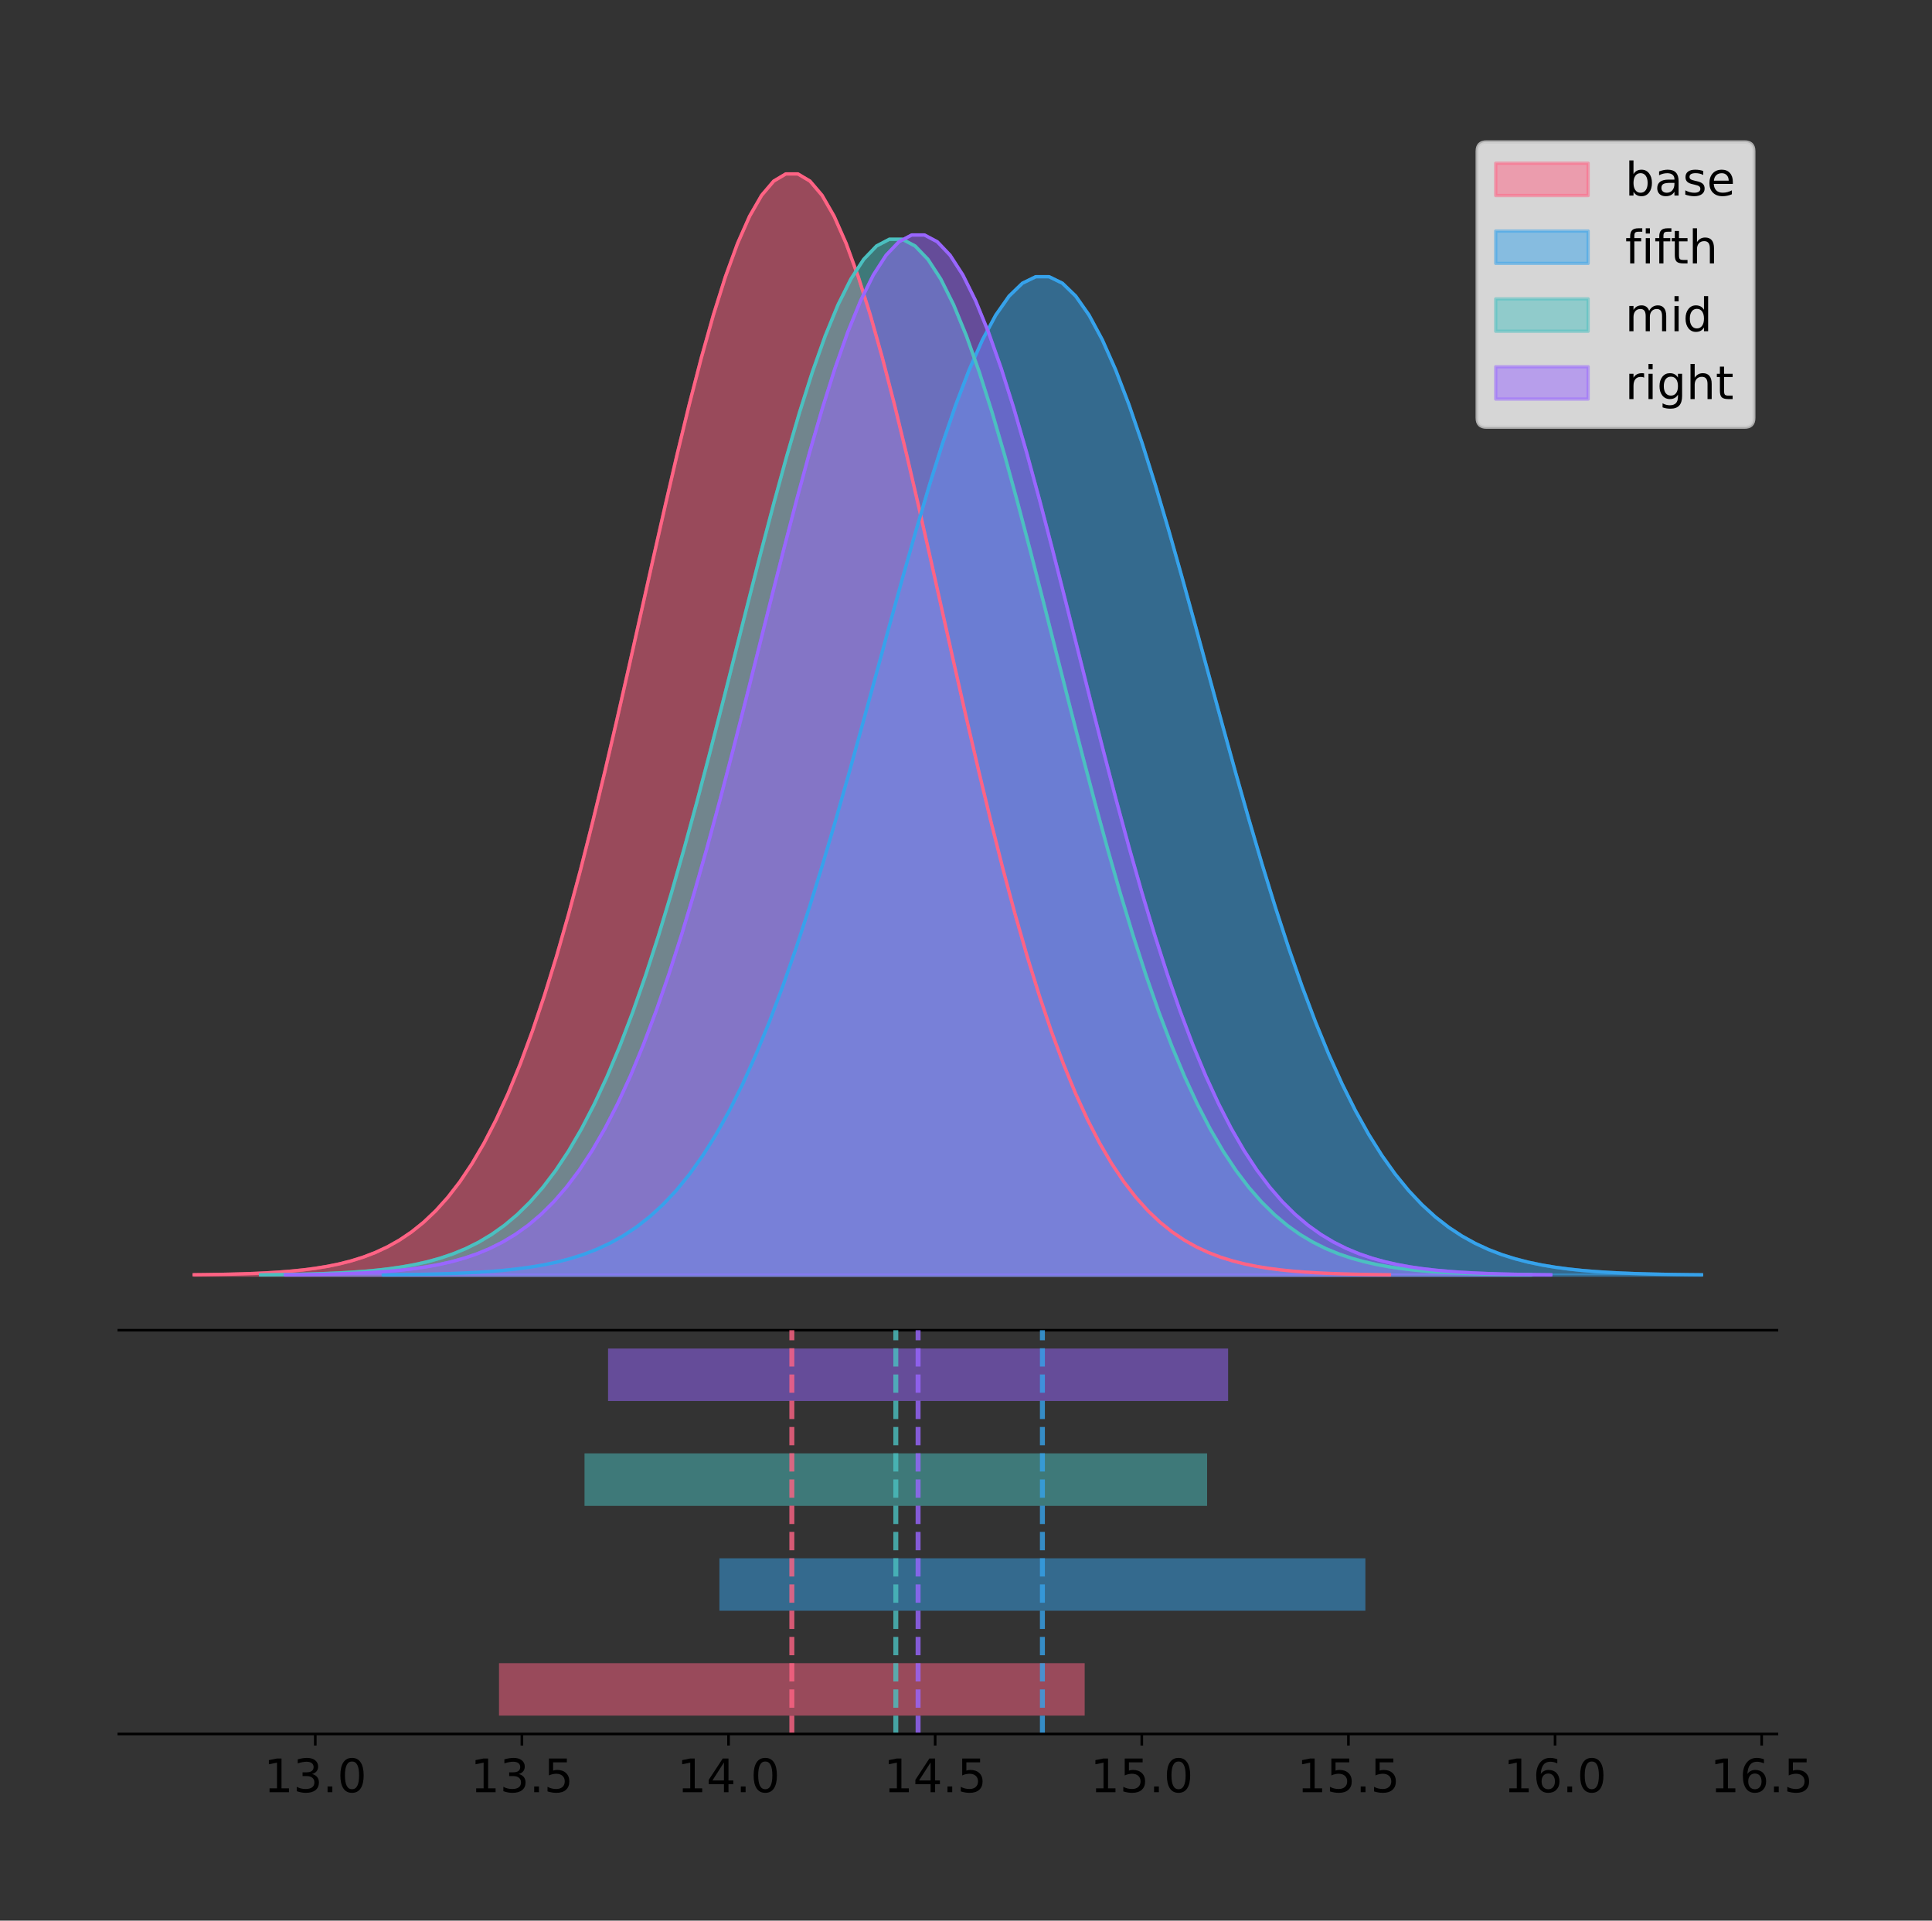 <?xml version="1.0" encoding="utf-8" standalone="no"?>
<!DOCTYPE svg PUBLIC "-//W3C//DTD SVG 1.1//EN"
  "http://www.w3.org/Graphics/SVG/1.1/DTD/svg11.dtd">
<!-- Created with matplotlib (https://matplotlib.org/) -->
<svg height="581.789pt" version="1.1" viewBox="0 0 585.172 581.789" width="585.172pt" xmlns="http://www.w3.org/2000/svg" xmlns:xlink="http://www.w3.org/1999/xlink">
 <rect x="0" y="0" width="585.172" height="581.789" fill="#333333" stroke="none"/>
 <defs>
  <style type="text/css">
*{stroke-linecap:butt;stroke-linejoin:round;}
  </style>
 </defs>
 <g id="figure_1">
  <g id="patch_1">
   <path d="M 0 581.789 
L 585.172 581.789 
L 585.172 0 
L 0 0 
z
" style="fill:none;"/>
  </g>
  <g id="axes_1">
   <g id="patch_2">
    <path d="M 36 402.93 
L 538.2 402.93 
L 538.2 36 
L 36 36 
z
" style="fill:none;"/>
   </g>
   <g id="PolyCollection_1">
    <defs>
     <path d="M 58.827 -195.538 
L 58.827 -195.65 
L 62.484 -195.692 
L 66.141 -195.749 
L 69.797 -195.825 
L 73.454 -195.925 
L 77.111 -196.058 
L 80.768 -196.23 
L 84.424 -196.455 
L 88.081 -196.744 
L 91.738 -197.115 
L 95.395 -197.585 
L 99.051 -198.179 
L 102.708 -198.923 
L 106.365 -199.848 
L 110.022 -200.99 
L 113.678 -202.39 
L 117.335 -204.093 
L 120.992 -206.151 
L 124.649 -208.617 
L 128.305 -211.552 
L 131.962 -215.017 
L 135.619 -219.078 
L 139.276 -223.801 
L 142.932 -229.25 
L 146.589 -235.488 
L 150.246 -242.572 
L 153.903 -250.552 
L 157.559 -259.468 
L 161.216 -269.344 
L 164.873 -280.192 
L 168.53 -292.002 
L 172.186 -304.744 
L 175.843 -318.365 
L 179.5 -332.786 
L 183.157 -347.901 
L 186.813 -363.58 
L 190.47 -379.667 
L 194.127 -395.98 
L 197.783 -412.318 
L 201.44 -428.462 
L 205.097 -444.18 
L 208.754 -459.23 
L 212.41 -473.372 
L 216.067 -486.366 
L 219.724 -497.987 
L 223.381 -508.025 
L 227.037 -516.294 
L 230.694 -522.64 
L 234.351 -526.94 
L 238.008 -529.111 
L 241.664 -529.111 
L 245.321 -526.94 
L 248.978 -522.64 
L 252.635 -516.294 
L 256.291 -508.025 
L 259.948 -497.987 
L 263.605 -486.366 
L 267.262 -473.372 
L 270.918 -459.23 
L 274.575 -444.18 
L 278.232 -428.462 
L 281.889 -412.318 
L 285.545 -395.98 
L 289.202 -379.667 
L 292.859 -363.58 
L 296.516 -347.901 
L 300.172 -332.786 
L 303.829 -318.365 
L 307.486 -304.744 
L 311.142 -292.002 
L 314.799 -280.192 
L 318.456 -269.344 
L 322.113 -259.468 
L 325.769 -250.552 
L 329.426 -242.572 
L 333.083 -235.488 
L 336.74 -229.25 
L 340.396 -223.801 
L 344.053 -219.078 
L 347.71 -215.017 
L 351.367 -211.552 
L 355.023 -208.617 
L 358.68 -206.151 
L 362.337 -204.093 
L 365.994 -202.39 
L 369.65 -200.99 
L 373.307 -199.848 
L 376.964 -198.923 
L 380.621 -198.179 
L 384.277 -197.585 
L 387.934 -197.115 
L 391.591 -196.744 
L 395.248 -196.455 
L 398.904 -196.23 
L 402.561 -196.058 
L 406.218 -195.925 
L 409.875 -195.825 
L 413.531 -195.749 
L 417.188 -195.692 
L 420.845 -195.65 
L 420.845 -195.538 
L 420.845 -195.538 
L 417.188 -195.538 
L 413.531 -195.538 
L 409.875 -195.538 
L 406.218 -195.538 
L 402.561 -195.538 
L 398.904 -195.538 
L 395.248 -195.538 
L 391.591 -195.538 
L 387.934 -195.538 
L 384.277 -195.538 
L 380.621 -195.538 
L 376.964 -195.538 
L 373.307 -195.538 
L 369.65 -195.538 
L 365.994 -195.538 
L 362.337 -195.538 
L 358.68 -195.538 
L 355.023 -195.538 
L 351.367 -195.538 
L 347.71 -195.538 
L 344.053 -195.538 
L 340.396 -195.538 
L 336.74 -195.538 
L 333.083 -195.538 
L 329.426 -195.538 
L 325.769 -195.538 
L 322.113 -195.538 
L 318.456 -195.538 
L 314.799 -195.538 
L 311.142 -195.538 
L 307.486 -195.538 
L 303.829 -195.538 
L 300.172 -195.538 
L 296.516 -195.538 
L 292.859 -195.538 
L 289.202 -195.538 
L 285.545 -195.538 
L 281.889 -195.538 
L 278.232 -195.538 
L 274.575 -195.538 
L 270.918 -195.538 
L 267.262 -195.538 
L 263.605 -195.538 
L 259.948 -195.538 
L 256.291 -195.538 
L 252.635 -195.538 
L 248.978 -195.538 
L 245.321 -195.538 
L 241.664 -195.538 
L 238.008 -195.538 
L 234.351 -195.538 
L 230.694 -195.538 
L 227.037 -195.538 
L 223.381 -195.538 
L 219.724 -195.538 
L 216.067 -195.538 
L 212.41 -195.538 
L 208.754 -195.538 
L 205.097 -195.538 
L 201.44 -195.538 
L 197.783 -195.538 
L 194.127 -195.538 
L 190.47 -195.538 
L 186.813 -195.538 
L 183.157 -195.538 
L 179.5 -195.538 
L 175.843 -195.538 
L 172.186 -195.538 
L 168.53 -195.538 
L 164.873 -195.538 
L 161.216 -195.538 
L 157.559 -195.538 
L 153.903 -195.538 
L 150.246 -195.538 
L 146.589 -195.538 
L 142.932 -195.538 
L 139.276 -195.538 
L 135.619 -195.538 
L 131.962 -195.538 
L 128.305 -195.538 
L 124.649 -195.538 
L 120.992 -195.538 
L 117.335 -195.538 
L 113.678 -195.538 
L 110.022 -195.538 
L 106.365 -195.538 
L 102.708 -195.538 
L 99.051 -195.538 
L 95.395 -195.538 
L 91.738 -195.538 
L 88.081 -195.538 
L 84.424 -195.538 
L 80.768 -195.538 
L 77.111 -195.538 
L 73.454 -195.538 
L 69.797 -195.538 
L 66.141 -195.538 
L 62.484 -195.538 
L 58.827 -195.538 
z
" id="m3949530944" style="stroke:#ff6384;stroke-opacity:0.5;"/>
    </defs>
    <g clip-path="url(#p73734cc3f9)">
     <use style="fill:#ff6384;fill-opacity:0.5;stroke:#ff6384;stroke-opacity:0.5;" x="0" xlink:href="#m3949530944" y="581.789"/>
    </g>
   </g>
   <g id="PolyCollection_2">
    <defs>
     <path d="M 116.081 -195.538 
L 116.081 -195.64 
L 120.114 -195.678 
L 124.147 -195.729 
L 128.181 -195.798 
L 132.214 -195.889 
L 136.247 -196.009 
L 140.28 -196.166 
L 144.314 -196.369 
L 148.347 -196.632 
L 152.38 -196.967 
L 156.413 -197.394 
L 160.447 -197.933 
L 164.48 -198.607 
L 168.513 -199.446 
L 172.546 -200.481 
L 176.58 -201.75 
L 180.613 -203.295 
L 184.646 -205.16 
L 188.679 -207.396 
L 192.713 -210.057 
L 196.746 -213.199 
L 200.779 -216.881 
L 204.812 -221.162 
L 208.846 -226.103 
L 212.879 -231.759 
L 216.912 -238.182 
L 220.945 -245.417 
L 224.979 -253.5 
L 229.012 -262.454 
L 233.045 -272.289 
L 237.078 -282.997 
L 241.112 -294.55 
L 245.145 -306.899 
L 249.178 -319.974 
L 253.211 -333.678 
L 257.245 -347.894 
L 261.278 -362.478 
L 265.311 -377.269 
L 269.344 -392.082 
L 273.378 -406.719 
L 277.411 -420.969 
L 281.444 -434.614 
L 285.477 -447.436 
L 289.511 -459.217 
L 293.544 -469.753 
L 297.577 -478.854 
L 301.61 -486.351 
L 305.644 -492.104 
L 309.677 -496.003 
L 313.71 -497.971 
L 317.743 -497.971 
L 321.777 -496.003 
L 325.81 -492.104 
L 329.843 -486.351 
L 333.876 -478.854 
L 337.91 -469.753 
L 341.943 -459.217 
L 345.976 -447.436 
L 350.009 -434.614 
L 354.043 -420.969 
L 358.076 -406.719 
L 362.109 -392.082 
L 366.142 -377.269 
L 370.176 -362.478 
L 374.209 -347.894 
L 378.242 -333.678 
L 382.275 -319.974 
L 386.309 -306.899 
L 390.342 -294.55 
L 394.375 -282.997 
L 398.408 -272.289 
L 402.442 -262.454 
L 406.475 -253.5 
L 410.508 -245.417 
L 414.541 -238.182 
L 418.575 -231.759 
L 422.608 -226.103 
L 426.641 -221.162 
L 430.674 -216.881 
L 434.708 -213.199 
L 438.741 -210.057 
L 442.774 -207.396 
L 446.807 -205.16 
L 450.841 -203.295 
L 454.874 -201.75 
L 458.907 -200.481 
L 462.94 -199.446 
L 466.974 -198.607 
L 471.007 -197.933 
L 475.04 -197.394 
L 479.073 -196.967 
L 483.107 -196.632 
L 487.14 -196.369 
L 491.173 -196.166 
L 495.206 -196.009 
L 499.24 -195.889 
L 503.273 -195.798 
L 507.306 -195.729 
L 511.339 -195.678 
L 515.373 -195.64 
L 515.373 -195.538 
L 515.373 -195.538 
L 511.339 -195.538 
L 507.306 -195.538 
L 503.273 -195.538 
L 499.24 -195.538 
L 495.206 -195.538 
L 491.173 -195.538 
L 487.14 -195.538 
L 483.107 -195.538 
L 479.073 -195.538 
L 475.04 -195.538 
L 471.007 -195.538 
L 466.974 -195.538 
L 462.94 -195.538 
L 458.907 -195.538 
L 454.874 -195.538 
L 450.841 -195.538 
L 446.807 -195.538 
L 442.774 -195.538 
L 438.741 -195.538 
L 434.708 -195.538 
L 430.674 -195.538 
L 426.641 -195.538 
L 422.608 -195.538 
L 418.575 -195.538 
L 414.541 -195.538 
L 410.508 -195.538 
L 406.475 -195.538 
L 402.442 -195.538 
L 398.408 -195.538 
L 394.375 -195.538 
L 390.342 -195.538 
L 386.309 -195.538 
L 382.275 -195.538 
L 378.242 -195.538 
L 374.209 -195.538 
L 370.176 -195.538 
L 366.142 -195.538 
L 362.109 -195.538 
L 358.076 -195.538 
L 354.043 -195.538 
L 350.009 -195.538 
L 345.976 -195.538 
L 341.943 -195.538 
L 337.91 -195.538 
L 333.876 -195.538 
L 329.843 -195.538 
L 325.81 -195.538 
L 321.777 -195.538 
L 317.743 -195.538 
L 313.71 -195.538 
L 309.677 -195.538 
L 305.644 -195.538 
L 301.61 -195.538 
L 297.577 -195.538 
L 293.544 -195.538 
L 289.511 -195.538 
L 285.477 -195.538 
L 281.444 -195.538 
L 277.411 -195.538 
L 273.378 -195.538 
L 269.344 -195.538 
L 265.311 -195.538 
L 261.278 -195.538 
L 257.245 -195.538 
L 253.211 -195.538 
L 249.178 -195.538 
L 245.145 -195.538 
L 241.112 -195.538 
L 237.078 -195.538 
L 233.045 -195.538 
L 229.012 -195.538 
L 224.979 -195.538 
L 220.945 -195.538 
L 216.912 -195.538 
L 212.879 -195.538 
L 208.846 -195.538 
L 204.812 -195.538 
L 200.779 -195.538 
L 196.746 -195.538 
L 192.713 -195.538 
L 188.679 -195.538 
L 184.646 -195.538 
L 180.613 -195.538 
L 176.58 -195.538 
L 172.546 -195.538 
L 168.513 -195.538 
L 164.48 -195.538 
L 160.447 -195.538 
L 156.413 -195.538 
L 152.38 -195.538 
L 148.347 -195.538 
L 144.314 -195.538 
L 140.28 -195.538 
L 136.247 -195.538 
L 132.214 -195.538 
L 128.181 -195.538 
L 124.147 -195.538 
L 120.114 -195.538 
L 116.081 -195.538 
z
" id="m3f4a7eb325" style="stroke:#36a2eb;stroke-opacity:0.5;"/>
    </defs>
    <g clip-path="url(#p73734cc3f9)">
     <use style="fill:#36a2eb;fill-opacity:0.5;stroke:#36a2eb;stroke-opacity:0.5;" x="0" xlink:href="#m3f4a7eb325" y="581.789"/>
    </g>
   </g>
   <g id="PolyCollection_3">
    <defs>
     <path d="M 78.908 -195.538 
L 78.908 -195.643 
L 82.795 -195.683 
L 86.683 -195.736 
L 90.57 -195.808 
L 94.457 -195.902 
L 98.345 -196.027 
L 102.232 -196.189 
L 106.119 -196.401 
L 110.006 -196.673 
L 113.894 -197.021 
L 117.781 -197.464 
L 121.668 -198.022 
L 125.556 -198.722 
L 129.443 -199.592 
L 133.33 -200.667 
L 137.217 -201.984 
L 141.105 -203.586 
L 144.992 -205.521 
L 148.879 -207.841 
L 152.767 -210.602 
L 156.654 -213.862 
L 160.541 -217.682 
L 164.428 -222.124 
L 168.316 -227.251 
L 172.203 -233.119 
L 176.09 -239.783 
L 179.978 -247.29 
L 183.865 -255.676 
L 187.752 -264.967 
L 191.639 -275.171 
L 195.527 -286.281 
L 199.414 -298.268 
L 203.301 -311.081 
L 207.189 -324.646 
L 211.076 -338.865 
L 214.963 -353.614 
L 218.851 -368.747 
L 222.738 -384.092 
L 226.625 -399.462 
L 230.512 -414.648 
L 234.4 -429.433 
L 238.287 -443.591 
L 242.174 -456.894 
L 246.062 -469.118 
L 249.949 -480.049 
L 253.836 -489.492 
L 257.723 -497.271 
L 261.611 -503.24 
L 265.498 -507.285 
L 269.385 -509.327 
L 273.273 -509.327 
L 277.16 -507.285 
L 281.047 -503.24 
L 284.934 -497.271 
L 288.822 -489.492 
L 292.709 -480.049 
L 296.596 -469.118 
L 300.484 -456.894 
L 304.371 -443.591 
L 308.258 -429.433 
L 312.145 -414.648 
L 316.033 -399.462 
L 319.92 -384.092 
L 323.807 -368.747 
L 327.695 -353.614 
L 331.582 -338.865 
L 335.469 -324.646 
L 339.356 -311.081 
L 343.244 -298.268 
L 347.131 -286.281 
L 351.018 -275.171 
L 354.906 -264.967 
L 358.793 -255.676 
L 362.68 -247.29 
L 366.567 -239.783 
L 370.455 -233.119 
L 374.342 -227.251 
L 378.229 -222.124 
L 382.117 -217.682 
L 386.004 -213.862 
L 389.891 -210.602 
L 393.779 -207.841 
L 397.666 -205.521 
L 401.553 -203.586 
L 405.44 -201.984 
L 409.328 -200.667 
L 413.215 -199.592 
L 417.102 -198.722 
L 420.99 -198.022 
L 424.877 -197.464 
L 428.764 -197.021 
L 432.651 -196.673 
L 436.539 -196.401 
L 440.426 -196.189 
L 444.313 -196.027 
L 448.201 -195.902 
L 452.088 -195.808 
L 455.975 -195.736 
L 459.862 -195.683 
L 463.75 -195.643 
L 463.75 -195.538 
L 463.75 -195.538 
L 459.862 -195.538 
L 455.975 -195.538 
L 452.088 -195.538 
L 448.201 -195.538 
L 444.313 -195.538 
L 440.426 -195.538 
L 436.539 -195.538 
L 432.651 -195.538 
L 428.764 -195.538 
L 424.877 -195.538 
L 420.99 -195.538 
L 417.102 -195.538 
L 413.215 -195.538 
L 409.328 -195.538 
L 405.44 -195.538 
L 401.553 -195.538 
L 397.666 -195.538 
L 393.779 -195.538 
L 389.891 -195.538 
L 386.004 -195.538 
L 382.117 -195.538 
L 378.229 -195.538 
L 374.342 -195.538 
L 370.455 -195.538 
L 366.567 -195.538 
L 362.68 -195.538 
L 358.793 -195.538 
L 354.906 -195.538 
L 351.018 -195.538 
L 347.131 -195.538 
L 343.244 -195.538 
L 339.356 -195.538 
L 335.469 -195.538 
L 331.582 -195.538 
L 327.695 -195.538 
L 323.807 -195.538 
L 319.92 -195.538 
L 316.033 -195.538 
L 312.145 -195.538 
L 308.258 -195.538 
L 304.371 -195.538 
L 300.484 -195.538 
L 296.596 -195.538 
L 292.709 -195.538 
L 288.822 -195.538 
L 284.934 -195.538 
L 281.047 -195.538 
L 277.16 -195.538 
L 273.273 -195.538 
L 269.385 -195.538 
L 265.498 -195.538 
L 261.611 -195.538 
L 257.723 -195.538 
L 253.836 -195.538 
L 249.949 -195.538 
L 246.062 -195.538 
L 242.174 -195.538 
L 238.287 -195.538 
L 234.4 -195.538 
L 230.512 -195.538 
L 226.625 -195.538 
L 222.738 -195.538 
L 218.851 -195.538 
L 214.963 -195.538 
L 211.076 -195.538 
L 207.189 -195.538 
L 203.301 -195.538 
L 199.414 -195.538 
L 195.527 -195.538 
L 191.639 -195.538 
L 187.752 -195.538 
L 183.865 -195.538 
L 179.978 -195.538 
L 176.09 -195.538 
L 172.203 -195.538 
L 168.316 -195.538 
L 164.428 -195.538 
L 160.541 -195.538 
L 156.654 -195.538 
L 152.767 -195.538 
L 148.879 -195.538 
L 144.992 -195.538 
L 141.105 -195.538 
L 137.217 -195.538 
L 133.33 -195.538 
L 129.443 -195.538 
L 125.556 -195.538 
L 121.668 -195.538 
L 117.781 -195.538 
L 113.894 -195.538 
L 110.006 -195.538 
L 106.119 -195.538 
L 102.232 -195.538 
L 98.345 -195.538 
L 94.457 -195.538 
L 90.57 -195.538 
L 86.683 -195.538 
L 82.795 -195.538 
L 78.908 -195.538 
z
" id="mfddb431ffb" style="stroke:#4bc0c0;stroke-opacity:0.5;"/>
    </defs>
    <g clip-path="url(#p73734cc3f9)">
     <use style="fill:#4bc0c0;fill-opacity:0.5;stroke:#4bc0c0;stroke-opacity:0.5;" x="0" xlink:href="#mfddb431ffb" y="581.789"/>
    </g>
   </g>
   <g id="PolyCollection_4">
    <defs>
     <path d="M 86.438 -195.538 
L 86.438 -195.644 
L 90.31 -195.684 
L 94.181 -195.737 
L 98.052 -195.809 
L 101.924 -195.904 
L 105.795 -196.029 
L 109.667 -196.192 
L 113.538 -196.404 
L 117.41 -196.677 
L 121.281 -197.027 
L 125.153 -197.472 
L 129.024 -198.033 
L 132.896 -198.735 
L 136.767 -199.609 
L 140.639 -200.688 
L 144.51 -202.01 
L 148.381 -203.619 
L 152.253 -205.562 
L 156.124 -207.892 
L 159.996 -210.663 
L 163.867 -213.937 
L 167.739 -217.772 
L 171.61 -222.233 
L 175.482 -227.38 
L 179.353 -233.272 
L 183.225 -239.964 
L 187.096 -247.501 
L 190.968 -255.922 
L 194.839 -265.251 
L 198.711 -275.497 
L 202.582 -286.652 
L 206.453 -298.688 
L 210.325 -311.553 
L 214.196 -325.174 
L 218.068 -339.451 
L 221.939 -354.26 
L 225.811 -369.455 
L 229.682 -384.863 
L 233.554 -400.295 
L 237.425 -415.544 
L 241.297 -430.389 
L 245.168 -444.605 
L 249.04 -457.962 
L 252.911 -470.236 
L 256.783 -481.212 
L 260.654 -490.693 
L 264.525 -498.504 
L 268.397 -504.498 
L 272.268 -508.559 
L 276.14 -510.61 
L 280.011 -510.61 
L 283.883 -508.559 
L 287.754 -504.498 
L 291.626 -498.504 
L 295.497 -490.693 
L 299.369 -481.212 
L 303.24 -470.236 
L 307.112 -457.962 
L 310.983 -444.605 
L 314.855 -430.389 
L 318.726 -415.544 
L 322.597 -400.295 
L 326.469 -384.863 
L 330.34 -369.455 
L 334.212 -354.26 
L 338.083 -339.451 
L 341.955 -325.174 
L 345.826 -311.553 
L 349.698 -298.688 
L 353.569 -286.652 
L 357.441 -275.497 
L 361.312 -265.251 
L 365.184 -255.922 
L 369.055 -247.501 
L 372.926 -239.964 
L 376.798 -233.272 
L 380.669 -227.38 
L 384.541 -222.233 
L 388.412 -217.772 
L 392.284 -213.937 
L 396.155 -210.663 
L 400.027 -207.892 
L 403.898 -205.562 
L 407.77 -203.619 
L 411.641 -202.01 
L 415.513 -200.688 
L 419.384 -199.609 
L 423.256 -198.735 
L 427.127 -198.033 
L 430.998 -197.472 
L 434.87 -197.027 
L 438.741 -196.677 
L 442.613 -196.404 
L 446.484 -196.192 
L 450.356 -196.029 
L 454.227 -195.904 
L 458.099 -195.809 
L 461.97 -195.737 
L 465.842 -195.684 
L 469.713 -195.644 
L 469.713 -195.538 
L 469.713 -195.538 
L 465.842 -195.538 
L 461.97 -195.538 
L 458.099 -195.538 
L 454.227 -195.538 
L 450.356 -195.538 
L 446.484 -195.538 
L 442.613 -195.538 
L 438.741 -195.538 
L 434.87 -195.538 
L 430.998 -195.538 
L 427.127 -195.538 
L 423.256 -195.538 
L 419.384 -195.538 
L 415.513 -195.538 
L 411.641 -195.538 
L 407.77 -195.538 
L 403.898 -195.538 
L 400.027 -195.538 
L 396.155 -195.538 
L 392.284 -195.538 
L 388.412 -195.538 
L 384.541 -195.538 
L 380.669 -195.538 
L 376.798 -195.538 
L 372.926 -195.538 
L 369.055 -195.538 
L 365.184 -195.538 
L 361.312 -195.538 
L 357.441 -195.538 
L 353.569 -195.538 
L 349.698 -195.538 
L 345.826 -195.538 
L 341.955 -195.538 
L 338.083 -195.538 
L 334.212 -195.538 
L 330.34 -195.538 
L 326.469 -195.538 
L 322.597 -195.538 
L 318.726 -195.538 
L 314.855 -195.538 
L 310.983 -195.538 
L 307.112 -195.538 
L 303.24 -195.538 
L 299.369 -195.538 
L 295.497 -195.538 
L 291.626 -195.538 
L 287.754 -195.538 
L 283.883 -195.538 
L 280.011 -195.538 
L 276.14 -195.538 
L 272.268 -195.538 
L 268.397 -195.538 
L 264.525 -195.538 
L 260.654 -195.538 
L 256.783 -195.538 
L 252.911 -195.538 
L 249.04 -195.538 
L 245.168 -195.538 
L 241.297 -195.538 
L 237.425 -195.538 
L 233.554 -195.538 
L 229.682 -195.538 
L 225.811 -195.538 
L 221.939 -195.538 
L 218.068 -195.538 
L 214.196 -195.538 
L 210.325 -195.538 
L 206.453 -195.538 
L 202.582 -195.538 
L 198.711 -195.538 
L 194.839 -195.538 
L 190.968 -195.538 
L 187.096 -195.538 
L 183.225 -195.538 
L 179.353 -195.538 
L 175.482 -195.538 
L 171.61 -195.538 
L 167.739 -195.538 
L 163.867 -195.538 
L 159.996 -195.538 
L 156.124 -195.538 
L 152.253 -195.538 
L 148.381 -195.538 
L 144.51 -195.538 
L 140.639 -195.538 
L 136.767 -195.538 
L 132.896 -195.538 
L 129.024 -195.538 
L 125.153 -195.538 
L 121.281 -195.538 
L 117.41 -195.538 
L 113.538 -195.538 
L 109.667 -195.538 
L 105.795 -195.538 
L 101.924 -195.538 
L 98.052 -195.538 
L 94.181 -195.538 
L 90.31 -195.538 
L 86.438 -195.538 
z
" id="mfd2e9a83ab" style="stroke:#9966ff;stroke-opacity:0.5;"/>
    </defs>
    <g clip-path="url(#p73734cc3f9)">
     <use style="fill:#9966ff;fill-opacity:0.5;stroke:#9966ff;stroke-opacity:0.5;" x="0" xlink:href="#mfd2e9a83ab" y="581.789"/>
    </g>
   </g>
   <g id="line2d_1">
    <path clip-path="url(#p73734cc3f9)" d="M 58.827 386.139 
L 62.484 386.097 
L 66.141 386.04 
L 69.797 385.965 
L 73.454 385.864 
L 77.111 385.732 
L 80.768 385.559 
L 84.424 385.334 
L 88.081 385.045 
L 91.738 384.675 
L 95.395 384.204 
L 99.051 383.61 
L 102.708 382.867 
L 106.365 381.941 
L 110.022 380.799 
L 113.678 379.399 
L 117.335 377.696 
L 120.992 375.639 
L 124.649 373.172 
L 128.305 370.238 
L 131.962 366.772 
L 135.619 362.711 
L 139.276 357.989 
L 142.932 352.539 
L 146.589 346.301 
L 150.246 339.217 
L 153.903 331.237 
L 157.559 322.322 
L 161.216 312.445 
L 164.873 301.597 
L 168.53 289.787 
L 172.186 277.045 
L 175.843 263.424 
L 179.5 249.004 
L 183.157 233.888 
L 186.813 218.209 
L 190.47 202.123 
L 194.127 185.809 
L 197.783 169.471 
L 201.44 153.327 
L 205.097 137.61 
L 208.754 122.559 
L 212.41 108.418 
L 216.067 95.423 
L 219.724 83.803 
L 223.381 73.765 
L 227.037 65.495 
L 230.694 59.15 
L 234.351 54.85 
L 238.008 52.679 
L 241.664 52.679 
L 245.321 54.85 
L 248.978 59.15 
L 252.635 65.495 
L 256.291 73.765 
L 259.948 83.803 
L 263.605 95.423 
L 267.262 108.418 
L 270.918 122.559 
L 274.575 137.61 
L 278.232 153.327 
L 281.889 169.471 
L 285.545 185.809 
L 289.202 202.123 
L 292.859 218.209 
L 296.516 233.888 
L 300.172 249.004 
L 303.829 263.424 
L 307.486 277.045 
L 311.142 289.787 
L 314.799 301.597 
L 318.456 312.445 
L 322.113 322.322 
L 325.769 331.237 
L 329.426 339.217 
L 333.083 346.301 
L 336.74 352.539 
L 340.396 357.989 
L 344.053 362.711 
L 347.71 366.772 
L 351.367 370.238 
L 355.023 373.172 
L 358.68 375.639 
L 362.337 377.696 
L 365.994 379.399 
L 369.65 380.799 
L 373.307 381.941 
L 376.964 382.867 
L 380.621 383.61 
L 384.277 384.204 
L 387.934 384.675 
L 391.591 385.045 
L 395.248 385.334 
L 398.904 385.559 
L 402.561 385.732 
L 406.218 385.864 
L 409.875 385.965 
L 413.531 386.04 
L 417.188 386.097 
L 420.845 386.139 
" style="fill:none;stroke:#ff6384;stroke-linecap:square;"/>
   </g>
   <g id="line2d_2">
    <path clip-path="url(#p73734cc3f9)" d="M 116.081 386.15 
L 120.114 386.112 
L 124.147 386.06 
L 128.181 385.991 
L 132.214 385.9 
L 136.247 385.78 
L 140.28 385.624 
L 144.314 385.42 
L 148.347 385.158 
L 152.38 384.822 
L 156.413 384.395 
L 160.447 383.857 
L 164.48 383.182 
L 168.513 382.344 
L 172.546 381.308 
L 176.58 380.039 
L 180.613 378.495 
L 184.646 376.629 
L 188.679 374.393 
L 192.713 371.733 
L 196.746 368.591 
L 200.779 364.909 
L 204.812 360.627 
L 208.846 355.687 
L 212.879 350.031 
L 216.912 343.608 
L 220.945 336.373 
L 224.979 328.29 
L 229.012 319.335 
L 233.045 309.5 
L 237.078 298.792 
L 241.112 287.239 
L 245.145 274.89 
L 249.178 261.816 
L 253.211 248.111 
L 257.245 233.896 
L 261.278 219.311 
L 265.311 204.521 
L 269.344 189.708 
L 273.378 175.071 
L 277.411 160.82 
L 281.444 147.175 
L 285.477 134.354 
L 289.511 122.572 
L 293.544 112.037 
L 297.577 102.936 
L 301.61 95.438 
L 305.644 89.685 
L 309.677 85.786 
L 313.71 83.818 
L 317.743 83.818 
L 321.777 85.786 
L 325.81 89.685 
L 329.843 95.438 
L 333.876 102.936 
L 337.91 112.037 
L 341.943 122.572 
L 345.976 134.354 
L 350.009 147.175 
L 354.043 160.82 
L 358.076 175.071 
L 362.109 189.708 
L 366.142 204.521 
L 370.176 219.311 
L 374.209 233.896 
L 378.242 248.111 
L 382.275 261.816 
L 386.309 274.89 
L 390.342 287.239 
L 394.375 298.792 
L 398.408 309.5 
L 402.442 319.335 
L 406.475 328.29 
L 410.508 336.373 
L 414.541 343.608 
L 418.575 350.031 
L 422.608 355.687 
L 426.641 360.627 
L 430.674 364.909 
L 434.708 368.591 
L 438.741 371.733 
L 442.774 374.393 
L 446.807 376.629 
L 450.841 378.495 
L 454.874 380.039 
L 458.907 381.308 
L 462.94 382.344 
L 466.974 383.182 
L 471.007 383.857 
L 475.04 384.395 
L 479.073 384.822 
L 483.107 385.158 
L 487.14 385.42 
L 491.173 385.624 
L 495.206 385.78 
L 499.24 385.9 
L 503.273 385.991 
L 507.306 386.06 
L 511.339 386.112 
L 515.373 386.15 
" style="fill:none;stroke:#36a2eb;stroke-linecap:square;"/>
   </g>
   <g id="line2d_3">
    <path clip-path="url(#p73734cc3f9)" d="M 78.908 386.146 
L 82.795 386.106 
L 86.683 386.053 
L 90.57 385.982 
L 94.457 385.887 
L 98.345 385.763 
L 102.232 385.6 
L 106.119 385.389 
L 110.006 385.117 
L 113.894 384.768 
L 117.781 384.326 
L 121.668 383.767 
L 125.556 383.067 
L 129.443 382.197 
L 133.33 381.123 
L 137.217 379.806 
L 141.105 378.203 
L 144.992 376.268 
L 148.879 373.948 
L 152.767 371.188 
L 156.654 367.928 
L 160.541 364.107 
L 164.428 359.665 
L 168.316 354.539 
L 172.203 348.671 
L 176.09 342.007 
L 179.978 334.5 
L 183.865 326.113 
L 187.752 316.822 
L 191.639 306.618 
L 195.527 295.508 
L 199.414 283.522 
L 203.301 270.709 
L 207.189 257.143 
L 211.076 242.924 
L 214.963 228.175 
L 218.851 213.043 
L 222.738 197.697 
L 226.625 182.328 
L 230.512 167.141 
L 234.4 152.356 
L 238.287 138.198 
L 242.174 124.895 
L 246.062 112.672 
L 249.949 101.74 
L 253.836 92.298 
L 257.723 84.519 
L 261.611 78.549 
L 265.498 74.504 
L 269.385 72.462 
L 273.273 72.462 
L 277.16 74.504 
L 281.047 78.549 
L 284.934 84.519 
L 288.822 92.298 
L 292.709 101.74 
L 296.596 112.672 
L 300.484 124.895 
L 304.371 138.198 
L 308.258 152.356 
L 312.145 167.141 
L 316.033 182.328 
L 319.92 197.697 
L 323.807 213.043 
L 327.695 228.175 
L 331.582 242.924 
L 335.469 257.143 
L 339.356 270.709 
L 343.244 283.522 
L 347.131 295.508 
L 351.018 306.618 
L 354.906 316.822 
L 358.793 326.113 
L 362.68 334.5 
L 366.567 342.007 
L 370.455 348.671 
L 374.342 354.539 
L 378.229 359.665 
L 382.117 364.107 
L 386.004 367.928 
L 389.891 371.188 
L 393.779 373.948 
L 397.666 376.268 
L 401.553 378.203 
L 405.44 379.806 
L 409.328 381.123 
L 413.215 382.197 
L 417.102 383.067 
L 420.99 383.767 
L 424.877 384.326 
L 428.764 384.768 
L 432.651 385.117 
L 436.539 385.389 
L 440.426 385.6 
L 444.313 385.763 
L 448.201 385.887 
L 452.088 385.982 
L 455.975 386.053 
L 459.862 386.106 
L 463.75 386.146 
" style="fill:none;stroke:#4bc0c0;stroke-linecap:square;"/>
   </g>
   <g id="line2d_4">
    <path clip-path="url(#p73734cc3f9)" d="M 86.438 386.146 
L 90.31 386.106 
L 94.181 386.052 
L 98.052 385.98 
L 101.924 385.886 
L 105.795 385.761 
L 109.667 385.597 
L 113.538 385.385 
L 117.41 385.112 
L 121.281 384.762 
L 125.153 384.318 
L 129.024 383.757 
L 132.896 383.054 
L 136.767 382.18 
L 140.639 381.102 
L 144.51 379.779 
L 148.381 378.17 
L 152.253 376.227 
L 156.124 373.898 
L 159.996 371.126 
L 163.867 367.853 
L 167.739 364.017 
L 171.61 359.556 
L 175.482 354.409 
L 179.353 348.517 
L 183.225 341.826 
L 187.096 334.288 
L 190.968 325.867 
L 194.839 316.539 
L 198.711 306.293 
L 202.582 295.137 
L 206.453 283.102 
L 210.325 270.236 
L 214.196 256.616 
L 218.068 242.339 
L 221.939 227.529 
L 225.811 212.335 
L 229.682 196.926 
L 233.554 181.494 
L 237.425 166.246 
L 241.297 151.4 
L 245.168 137.184 
L 249.04 123.827 
L 252.911 111.554 
L 256.783 100.577 
L 260.654 91.096 
L 264.525 83.285 
L 268.397 77.292 
L 272.268 73.23 
L 276.14 71.18 
L 280.011 71.18 
L 283.883 73.23 
L 287.754 77.292 
L 291.626 83.285 
L 295.497 91.096 
L 299.369 100.577 
L 303.24 111.554 
L 307.112 123.827 
L 310.983 137.184 
L 314.855 151.4 
L 318.726 166.246 
L 322.597 181.494 
L 326.469 196.926 
L 330.34 212.335 
L 334.212 227.529 
L 338.083 242.339 
L 341.955 256.616 
L 345.826 270.236 
L 349.698 283.102 
L 353.569 295.137 
L 357.441 306.293 
L 361.312 316.539 
L 365.184 325.867 
L 369.055 334.288 
L 372.926 341.826 
L 376.798 348.517 
L 380.669 354.409 
L 384.541 359.556 
L 388.412 364.017 
L 392.284 367.853 
L 396.155 371.126 
L 400.027 373.898 
L 403.898 376.227 
L 407.77 378.17 
L 411.641 379.779 
L 415.513 381.102 
L 419.384 382.18 
L 423.256 383.054 
L 427.127 383.757 
L 430.998 384.318 
L 434.87 384.762 
L 438.741 385.112 
L 442.613 385.385 
L 446.484 385.597 
L 450.356 385.761 
L 454.227 385.886 
L 458.099 385.98 
L 461.97 386.052 
L 465.842 386.106 
L 469.713 386.146 
" style="fill:none;stroke:#9966ff;stroke-linecap:square;"/>
   </g>
   <g id="patch_3">
    <path d="M 36 402.93 
L 538.2 402.93 
" style="fill:none;stroke:#000000;stroke-linecap:square;stroke-linejoin:miter;stroke-width:0.8;"/>
   </g>
   <g id="legend_1">
    <g id="patch_4">
     <path d="M 450.225 129.398 
L 528.4 129.398 
Q 531.2 129.398 531.2 126.597 
L 531.2 45.8 
Q 531.2 43 528.4 43 
L 450.225 43 
Q 447.425 43 447.425 45.8 
L 447.425 126.597 
Q 447.425 129.398 450.225 129.398 
z
" style="fill:#ffffff;opacity:0.8;stroke:#cccccc;stroke-linejoin:miter;"/>
    </g>
    <g id="patch_5">
     <path d="M 453.025 59.238 
L 481.025 59.238 
L 481.025 49.438 
L 453.025 49.438 
z
" style="fill:#ff6384;opacity:0.5;stroke:#ff6384;stroke-linejoin:miter;"/>
    </g>
    <g id="text_1">
     <!-- base -->
     <defs>
      <path d="M 48.688 27.297 
Q 48.688 37.203 44.609 42.844 
Q 40.531 48.484 33.406 48.484 
Q 26.266 48.484 22.188 42.844 
Q 18.109 37.203 18.109 27.297 
Q 18.109 17.391 22.188 11.75 
Q 26.266 6.109 33.406 6.109 
Q 40.531 6.109 44.609 11.75 
Q 48.688 17.391 48.688 27.297 
z
M 18.109 46.391 
Q 20.953 51.266 25.266 53.625 
Q 29.594 56 35.594 56 
Q 45.562 56 51.781 48.094 
Q 58.016 40.188 58.016 27.297 
Q 58.016 14.406 51.781 6.484 
Q 45.562 -1.422 35.594 -1.422 
Q 29.594 -1.422 25.266 0.953 
Q 20.953 3.328 18.109 8.203 
L 18.109 0 
L 9.078 0 
L 9.078 75.984 
L 18.109 75.984 
z
" id="DejaVuSans-98"/>
      <path d="M 34.281 27.484 
Q 23.391 27.484 19.188 25 
Q 14.984 22.516 14.984 16.5 
Q 14.984 11.719 18.141 8.906 
Q 21.297 6.109 26.703 6.109 
Q 34.188 6.109 38.703 11.406 
Q 43.219 16.703 43.219 25.484 
L 43.219 27.484 
z
M 52.203 31.203 
L 52.203 0 
L 43.219 0 
L 43.219 8.297 
Q 40.141 3.328 35.547 0.953 
Q 30.953 -1.422 24.312 -1.422 
Q 15.922 -1.422 10.953 3.297 
Q 6 8.016 6 15.922 
Q 6 25.141 12.172 29.828 
Q 18.359 34.516 30.609 34.516 
L 43.219 34.516 
L 43.219 35.406 
Q 43.219 41.609 39.141 45 
Q 35.062 48.391 27.688 48.391 
Q 23 48.391 18.547 47.266 
Q 14.109 46.141 10.016 43.891 
L 10.016 52.203 
Q 14.938 54.109 19.578 55.047 
Q 24.219 56 28.609 56 
Q 40.484 56 46.344 49.844 
Q 52.203 43.703 52.203 31.203 
z
" id="DejaVuSans-97"/>
      <path d="M 44.281 53.078 
L 44.281 44.578 
Q 40.484 46.531 36.375 47.5 
Q 32.281 48.484 27.875 48.484 
Q 21.188 48.484 17.844 46.438 
Q 14.5 44.391 14.5 40.281 
Q 14.5 37.156 16.891 35.375 
Q 19.281 33.594 26.516 31.984 
L 29.594 31.297 
Q 39.156 29.25 43.188 25.516 
Q 47.219 21.781 47.219 15.094 
Q 47.219 7.469 41.188 3.016 
Q 35.156 -1.422 24.609 -1.422 
Q 20.219 -1.422 15.453 -0.562 
Q 10.688 0.297 5.422 2 
L 5.422 11.281 
Q 10.406 8.688 15.234 7.391 
Q 20.062 6.109 24.812 6.109 
Q 31.156 6.109 34.562 8.281 
Q 37.984 10.453 37.984 14.406 
Q 37.984 18.062 35.516 20.016 
Q 33.062 21.969 24.703 23.781 
L 21.578 24.516 
Q 13.234 26.266 9.516 29.906 
Q 5.812 33.547 5.812 39.891 
Q 5.812 47.609 11.281 51.797 
Q 16.75 56 26.812 56 
Q 31.781 56 36.172 55.266 
Q 40.578 54.547 44.281 53.078 
z
" id="DejaVuSans-115"/>
      <path d="M 56.203 29.594 
L 56.203 25.203 
L 14.891 25.203 
Q 15.484 15.922 20.484 11.062 
Q 25.484 6.203 34.422 6.203 
Q 39.594 6.203 44.453 7.469 
Q 49.312 8.734 54.109 11.281 
L 54.109 2.781 
Q 49.266 0.734 44.188 -0.344 
Q 39.109 -1.422 33.891 -1.422 
Q 20.797 -1.422 13.156 6.188 
Q 5.516 13.812 5.516 26.812 
Q 5.516 40.234 12.766 48.109 
Q 20.016 56 32.328 56 
Q 43.359 56 49.781 48.891 
Q 56.203 41.797 56.203 29.594 
z
M 47.219 32.234 
Q 47.125 39.594 43.094 43.984 
Q 39.062 48.391 32.422 48.391 
Q 24.906 48.391 20.391 44.141 
Q 15.875 39.891 15.188 32.172 
z
" id="DejaVuSans-101"/>
     </defs>
     <g transform="translate(492.225 59.238)scale(0.14 -0.14)">
      <use xlink:href="#DejaVuSans-98"/>
      <use x="63.477" xlink:href="#DejaVuSans-97"/>
      <use x="124.756" xlink:href="#DejaVuSans-115"/>
      <use x="176.855" xlink:href="#DejaVuSans-101"/>
     </g>
    </g>
    <g id="patch_6">
     <path d="M 453.025 79.787 
L 481.025 79.787 
L 481.025 69.987 
L 453.025 69.987 
z
" style="fill:#36a2eb;opacity:0.5;stroke:#36a2eb;stroke-linejoin:miter;"/>
    </g>
    <g id="text_2">
     <!-- fifth -->
     <defs>
      <path d="M 37.109 75.984 
L 37.109 68.5 
L 28.516 68.5 
Q 23.688 68.5 21.797 66.547 
Q 19.922 64.594 19.922 59.516 
L 19.922 54.688 
L 34.719 54.688 
L 34.719 47.703 
L 19.922 47.703 
L 19.922 0 
L 10.891 0 
L 10.891 47.703 
L 2.297 47.703 
L 2.297 54.688 
L 10.891 54.688 
L 10.891 58.5 
Q 10.891 67.625 15.141 71.797 
Q 19.391 75.984 28.609 75.984 
z
" id="DejaVuSans-102"/>
      <path d="M 9.422 54.688 
L 18.406 54.688 
L 18.406 0 
L 9.422 0 
z
M 9.422 75.984 
L 18.406 75.984 
L 18.406 64.594 
L 9.422 64.594 
z
" id="DejaVuSans-105"/>
      <path d="M 18.312 70.219 
L 18.312 54.688 
L 36.812 54.688 
L 36.812 47.703 
L 18.312 47.703 
L 18.312 18.016 
Q 18.312 11.328 20.141 9.422 
Q 21.969 7.516 27.594 7.516 
L 36.812 7.516 
L 36.812 0 
L 27.594 0 
Q 17.188 0 13.234 3.875 
Q 9.281 7.766 9.281 18.016 
L 9.281 47.703 
L 2.688 47.703 
L 2.688 54.688 
L 9.281 54.688 
L 9.281 70.219 
z
" id="DejaVuSans-116"/>
      <path d="M 54.891 33.016 
L 54.891 0 
L 45.906 0 
L 45.906 32.719 
Q 45.906 40.484 42.875 44.328 
Q 39.844 48.188 33.797 48.188 
Q 26.516 48.188 22.312 43.547 
Q 18.109 38.922 18.109 30.906 
L 18.109 0 
L 9.078 0 
L 9.078 75.984 
L 18.109 75.984 
L 18.109 46.188 
Q 21.344 51.125 25.703 53.562 
Q 30.078 56 35.797 56 
Q 45.219 56 50.047 50.172 
Q 54.891 44.344 54.891 33.016 
z
" id="DejaVuSans-104"/>
     </defs>
     <g transform="translate(492.225 79.787)scale(0.14 -0.14)">
      <use xlink:href="#DejaVuSans-102"/>
      <use x="35.205" xlink:href="#DejaVuSans-105"/>
      <use x="62.988" xlink:href="#DejaVuSans-102"/>
      <use x="98.178" xlink:href="#DejaVuSans-116"/>
      <use x="137.387" xlink:href="#DejaVuSans-104"/>
     </g>
    </g>
    <g id="patch_7">
     <path d="M 453.025 100.337 
L 481.025 100.337 
L 481.025 90.537 
L 453.025 90.537 
z
" style="fill:#4bc0c0;opacity:0.5;stroke:#4bc0c0;stroke-linejoin:miter;"/>
    </g>
    <g id="text_3">
     <!-- mid -->
     <defs>
      <path d="M 52 44.188 
Q 55.375 50.25 60.062 53.125 
Q 64.75 56 71.094 56 
Q 79.641 56 84.281 50.016 
Q 88.922 44.047 88.922 33.016 
L 88.922 0 
L 79.891 0 
L 79.891 32.719 
Q 79.891 40.578 77.094 44.375 
Q 74.312 48.188 68.609 48.188 
Q 61.625 48.188 57.562 43.547 
Q 53.516 38.922 53.516 30.906 
L 53.516 0 
L 44.484 0 
L 44.484 32.719 
Q 44.484 40.625 41.703 44.406 
Q 38.922 48.188 33.109 48.188 
Q 26.219 48.188 22.156 43.531 
Q 18.109 38.875 18.109 30.906 
L 18.109 0 
L 9.078 0 
L 9.078 54.688 
L 18.109 54.688 
L 18.109 46.188 
Q 21.188 51.219 25.484 53.609 
Q 29.781 56 35.688 56 
Q 41.656 56 45.828 52.969 
Q 50 49.953 52 44.188 
z
" id="DejaVuSans-109"/>
      <path d="M 45.406 46.391 
L 45.406 75.984 
L 54.391 75.984 
L 54.391 0 
L 45.406 0 
L 45.406 8.203 
Q 42.578 3.328 38.25 0.953 
Q 33.938 -1.422 27.875 -1.422 
Q 17.969 -1.422 11.734 6.484 
Q 5.516 14.406 5.516 27.297 
Q 5.516 40.188 11.734 48.094 
Q 17.969 56 27.875 56 
Q 33.938 56 38.25 53.625 
Q 42.578 51.266 45.406 46.391 
z
M 14.797 27.297 
Q 14.797 17.391 18.875 11.75 
Q 22.953 6.109 30.078 6.109 
Q 37.203 6.109 41.297 11.75 
Q 45.406 17.391 45.406 27.297 
Q 45.406 37.203 41.297 42.844 
Q 37.203 48.484 30.078 48.484 
Q 22.953 48.484 18.875 42.844 
Q 14.797 37.203 14.797 27.297 
z
" id="DejaVuSans-100"/>
     </defs>
     <g transform="translate(492.225 100.337)scale(0.14 -0.14)">
      <use xlink:href="#DejaVuSans-109"/>
      <use x="97.412" xlink:href="#DejaVuSans-105"/>
      <use x="125.195" xlink:href="#DejaVuSans-100"/>
     </g>
    </g>
    <g id="patch_8">
     <path d="M 453.025 120.886 
L 481.025 120.886 
L 481.025 111.086 
L 453.025 111.086 
z
" style="fill:#9966ff;opacity:0.5;stroke:#9966ff;stroke-linejoin:miter;"/>
    </g>
    <g id="text_4">
     <!-- right -->
     <defs>
      <path d="M 41.109 46.297 
Q 39.594 47.172 37.812 47.578 
Q 36.031 48 33.891 48 
Q 26.266 48 22.188 43.047 
Q 18.109 38.094 18.109 28.812 
L 18.109 0 
L 9.078 0 
L 9.078 54.688 
L 18.109 54.688 
L 18.109 46.188 
Q 20.953 51.172 25.484 53.578 
Q 30.031 56 36.531 56 
Q 37.453 56 38.578 55.875 
Q 39.703 55.766 41.062 55.516 
z
" id="DejaVuSans-114"/>
      <path d="M 45.406 27.984 
Q 45.406 37.75 41.375 43.109 
Q 37.359 48.484 30.078 48.484 
Q 22.859 48.484 18.828 43.109 
Q 14.797 37.75 14.797 27.984 
Q 14.797 18.266 18.828 12.891 
Q 22.859 7.516 30.078 7.516 
Q 37.359 7.516 41.375 12.891 
Q 45.406 18.266 45.406 27.984 
z
M 54.391 6.781 
Q 54.391 -7.172 48.188 -13.984 
Q 42 -20.797 29.203 -20.797 
Q 24.469 -20.797 20.266 -20.094 
Q 16.062 -19.391 12.109 -17.922 
L 12.109 -9.188 
Q 16.062 -11.328 19.922 -12.344 
Q 23.781 -13.375 27.781 -13.375 
Q 36.625 -13.375 41.016 -8.766 
Q 45.406 -4.156 45.406 5.172 
L 45.406 9.625 
Q 42.625 4.781 38.281 2.391 
Q 33.938 0 27.875 0 
Q 17.828 0 11.672 7.656 
Q 5.516 15.328 5.516 27.984 
Q 5.516 40.672 11.672 48.328 
Q 17.828 56 27.875 56 
Q 33.938 56 38.281 53.609 
Q 42.625 51.219 45.406 46.391 
L 45.406 54.688 
L 54.391 54.688 
z
" id="DejaVuSans-103"/>
     </defs>
     <g transform="translate(492.225 120.886)scale(0.14 -0.14)">
      <use xlink:href="#DejaVuSans-114"/>
      <use x="41.113" xlink:href="#DejaVuSans-105"/>
      <use x="68.896" xlink:href="#DejaVuSans-103"/>
      <use x="132.373" xlink:href="#DejaVuSans-104"/>
      <use x="195.752" xlink:href="#DejaVuSans-116"/>
     </g>
    </g>
   </g>
  </g>
  <g id="axes_2">
   <g id="patch_9">
    <path d="M 36 525.24 
L 538.2 525.24 
L 538.2 402.93 
L 36 402.93 
z
" style="fill:none;"/>
   </g>
   <g id="patch_10">
    <path clip-path="url(#p049f589065)" d="M 151.142 519.68 
L 328.53 519.68 
L 328.53 503.796 
L 151.142 503.796 
z
" style="fill:#ff6384;opacity:0.5;"/>
   </g>
   <g id="patch_11">
    <path clip-path="url(#p049f589065)" d="M 217.9 487.912 
L 413.553 487.912 
L 413.553 472.027 
L 217.9 472.027 
z
" style="fill:#36a2eb;opacity:0.5;"/>
   </g>
   <g id="patch_12">
    <path clip-path="url(#p049f589065)" d="M 177.043 456.143 
L 365.615 456.143 
L 365.615 440.258 
L 177.043 440.258 
z
" style="fill:#4bc0c0;opacity:0.5;"/>
   </g>
   <g id="patch_13">
    <path clip-path="url(#p049f589065)" d="M 184.173 424.374 
L 371.978 424.374 
L 371.978 408.49 
L 184.173 408.49 
z
" style="fill:#9966ff;opacity:0.5;"/>
   </g>
   <g id="matplotlib.axis_1">
    <g id="xtick_1">
     <g id="line2d_5">
      <defs>
       <path d="M 0 0 
L 0 3.5 
" id="m1069c46fc2" style="stroke:#000000;stroke-width:0.8;"/>
      </defs>
      <g>
       <use style="stroke:#000000;stroke-width:0.8;" x="95.489" xlink:href="#m1069c46fc2" y="525.24"/>
      </g>
     </g>
     <g id="text_5">
      <!-- 13.0 -->
      <defs>
       <path d="M 12.406 8.297 
L 28.516 8.297 
L 28.516 63.922 
L 10.984 60.406 
L 10.984 69.391 
L 28.422 72.906 
L 38.281 72.906 
L 38.281 8.297 
L 54.391 8.297 
L 54.391 0 
L 12.406 0 
z
" id="DejaVuSans-49"/>
       <path d="M 40.578 39.312 
Q 47.656 37.797 51.625 33 
Q 55.609 28.219 55.609 21.188 
Q 55.609 10.406 48.188 4.484 
Q 40.766 -1.422 27.094 -1.422 
Q 22.516 -1.422 17.656 -0.516 
Q 12.797 0.391 7.625 2.203 
L 7.625 11.719 
Q 11.719 9.328 16.594 8.109 
Q 21.484 6.891 26.812 6.891 
Q 36.078 6.891 40.938 10.547 
Q 45.797 14.203 45.797 21.188 
Q 45.797 27.641 41.281 31.266 
Q 36.766 34.906 28.719 34.906 
L 20.219 34.906 
L 20.219 43.016 
L 29.109 43.016 
Q 36.375 43.016 40.234 45.922 
Q 44.094 48.828 44.094 54.297 
Q 44.094 59.906 40.109 62.906 
Q 36.141 65.922 28.719 65.922 
Q 24.656 65.922 20.016 65.031 
Q 15.375 64.156 9.812 62.312 
L 9.812 71.094 
Q 15.438 72.656 20.344 73.438 
Q 25.25 74.219 29.594 74.219 
Q 40.828 74.219 47.359 69.109 
Q 53.906 64.016 53.906 55.328 
Q 53.906 49.266 50.438 45.094 
Q 46.969 40.922 40.578 39.312 
z
" id="DejaVuSans-51"/>
       <path d="M 10.688 12.406 
L 21 12.406 
L 21 0 
L 10.688 0 
z
" id="DejaVuSans-46"/>
       <path d="M 31.781 66.406 
Q 24.172 66.406 20.328 58.906 
Q 16.5 51.422 16.5 36.375 
Q 16.5 21.391 20.328 13.891 
Q 24.172 6.391 31.781 6.391 
Q 39.453 6.391 43.281 13.891 
Q 47.125 21.391 47.125 36.375 
Q 47.125 51.422 43.281 58.906 
Q 39.453 66.406 31.781 66.406 
z
M 31.781 74.219 
Q 44.047 74.219 50.516 64.516 
Q 56.984 54.828 56.984 36.375 
Q 56.984 17.969 50.516 8.266 
Q 44.047 -1.422 31.781 -1.422 
Q 19.531 -1.422 13.062 8.266 
Q 6.594 17.969 6.594 36.375 
Q 6.594 54.828 13.062 64.516 
Q 19.531 74.219 31.781 74.219 
z
" id="DejaVuSans-48"/>
      </defs>
      <g transform="translate(79.904 542.878)scale(0.14 -0.14)">
       <use xlink:href="#DejaVuSans-49"/>
       <use x="63.623" xlink:href="#DejaVuSans-51"/>
       <use x="127.246" xlink:href="#DejaVuSans-46"/>
       <use x="159.033" xlink:href="#DejaVuSans-48"/>
      </g>
     </g>
    </g>
    <g id="xtick_2">
     <g id="line2d_6">
      <g>
       <use style="stroke:#000000;stroke-width:0.8;" x="158.075" xlink:href="#m1069c46fc2" y="525.24"/>
      </g>
     </g>
     <g id="text_6">
      <!-- 13.5 -->
      <defs>
       <path d="M 10.797 72.906 
L 49.516 72.906 
L 49.516 64.594 
L 19.828 64.594 
L 19.828 46.734 
Q 21.969 47.469 24.109 47.828 
Q 26.266 48.188 28.422 48.188 
Q 40.625 48.188 47.75 41.5 
Q 54.891 34.812 54.891 23.391 
Q 54.891 11.625 47.562 5.094 
Q 40.234 -1.422 26.906 -1.422 
Q 22.312 -1.422 17.547 -0.641 
Q 12.797 0.141 7.719 1.703 
L 7.719 11.625 
Q 12.109 9.234 16.797 8.062 
Q 21.484 6.891 26.703 6.891 
Q 35.156 6.891 40.078 11.328 
Q 45.016 15.766 45.016 23.391 
Q 45.016 31 40.078 35.438 
Q 35.156 39.891 26.703 39.891 
Q 22.75 39.891 18.812 39.016 
Q 14.891 38.141 10.797 36.281 
z
" id="DejaVuSans-53"/>
      </defs>
      <g transform="translate(142.489 542.878)scale(0.14 -0.14)">
       <use xlink:href="#DejaVuSans-49"/>
       <use x="63.623" xlink:href="#DejaVuSans-51"/>
       <use x="127.246" xlink:href="#DejaVuSans-46"/>
       <use x="159.033" xlink:href="#DejaVuSans-53"/>
      </g>
     </g>
    </g>
    <g id="xtick_3">
     <g id="line2d_7">
      <g>
       <use style="stroke:#000000;stroke-width:0.8;" x="220.66" xlink:href="#m1069c46fc2" y="525.24"/>
      </g>
     </g>
     <g id="text_7">
      <!-- 14.0 -->
      <defs>
       <path d="M 37.797 64.312 
L 12.891 25.391 
L 37.797 25.391 
z
M 35.203 72.906 
L 47.609 72.906 
L 47.609 25.391 
L 58.016 25.391 
L 58.016 17.188 
L 47.609 17.188 
L 47.609 0 
L 37.797 0 
L 37.797 17.188 
L 4.891 17.188 
L 4.891 26.703 
z
" id="DejaVuSans-52"/>
      </defs>
      <g transform="translate(205.074 542.878)scale(0.14 -0.14)">
       <use xlink:href="#DejaVuSans-49"/>
       <use x="63.623" xlink:href="#DejaVuSans-52"/>
       <use x="127.246" xlink:href="#DejaVuSans-46"/>
       <use x="159.033" xlink:href="#DejaVuSans-48"/>
      </g>
     </g>
    </g>
    <g id="xtick_4">
     <g id="line2d_8">
      <g>
       <use style="stroke:#000000;stroke-width:0.8;" x="283.245" xlink:href="#m1069c46fc2" y="525.24"/>
      </g>
     </g>
     <g id="text_8">
      <!-- 14.5 -->
      <g transform="translate(267.659 542.878)scale(0.14 -0.14)">
       <use xlink:href="#DejaVuSans-49"/>
       <use x="63.623" xlink:href="#DejaVuSans-52"/>
       <use x="127.246" xlink:href="#DejaVuSans-46"/>
       <use x="159.033" xlink:href="#DejaVuSans-53"/>
      </g>
     </g>
    </g>
    <g id="xtick_5">
     <g id="line2d_9">
      <g>
       <use style="stroke:#000000;stroke-width:0.8;" x="345.83" xlink:href="#m1069c46fc2" y="525.24"/>
      </g>
     </g>
     <g id="text_9">
      <!-- 15.0 -->
      <g transform="translate(330.244 542.878)scale(0.14 -0.14)">
       <use xlink:href="#DejaVuSans-49"/>
       <use x="63.623" xlink:href="#DejaVuSans-53"/>
       <use x="127.246" xlink:href="#DejaVuSans-46"/>
       <use x="159.033" xlink:href="#DejaVuSans-48"/>
      </g>
     </g>
    </g>
    <g id="xtick_6">
     <g id="line2d_10">
      <g>
       <use style="stroke:#000000;stroke-width:0.8;" x="408.416" xlink:href="#m1069c46fc2" y="525.24"/>
      </g>
     </g>
     <g id="text_10">
      <!-- 15.5 -->
      <g transform="translate(392.83 542.878)scale(0.14 -0.14)">
       <use xlink:href="#DejaVuSans-49"/>
       <use x="63.623" xlink:href="#DejaVuSans-53"/>
       <use x="127.246" xlink:href="#DejaVuSans-46"/>
       <use x="159.033" xlink:href="#DejaVuSans-53"/>
      </g>
     </g>
    </g>
    <g id="xtick_7">
     <g id="line2d_11">
      <g>
       <use style="stroke:#000000;stroke-width:0.8;" x="471.001" xlink:href="#m1069c46fc2" y="525.24"/>
      </g>
     </g>
     <g id="text_11">
      <!-- 16.0 -->
      <defs>
       <path d="M 33.016 40.375 
Q 26.375 40.375 22.484 35.828 
Q 18.609 31.297 18.609 23.391 
Q 18.609 15.531 22.484 10.953 
Q 26.375 6.391 33.016 6.391 
Q 39.656 6.391 43.531 10.953 
Q 47.406 15.531 47.406 23.391 
Q 47.406 31.297 43.531 35.828 
Q 39.656 40.375 33.016 40.375 
z
M 52.594 71.297 
L 52.594 62.312 
Q 48.875 64.062 45.094 64.984 
Q 41.312 65.922 37.594 65.922 
Q 27.828 65.922 22.672 59.328 
Q 17.531 52.734 16.797 39.406 
Q 19.672 43.656 24.016 45.922 
Q 28.375 48.188 33.594 48.188 
Q 44.578 48.188 50.953 41.516 
Q 57.328 34.859 57.328 23.391 
Q 57.328 12.156 50.688 5.359 
Q 44.047 -1.422 33.016 -1.422 
Q 20.359 -1.422 13.672 8.266 
Q 6.984 17.969 6.984 36.375 
Q 6.984 53.656 15.188 63.938 
Q 23.391 74.219 37.203 74.219 
Q 40.922 74.219 44.703 73.484 
Q 48.484 72.75 52.594 71.297 
z
" id="DejaVuSans-54"/>
      </defs>
      <g transform="translate(455.415 542.878)scale(0.14 -0.14)">
       <use xlink:href="#DejaVuSans-49"/>
       <use x="63.623" xlink:href="#DejaVuSans-54"/>
       <use x="127.246" xlink:href="#DejaVuSans-46"/>
       <use x="159.033" xlink:href="#DejaVuSans-48"/>
      </g>
     </g>
    </g>
    <g id="xtick_8">
     <g id="line2d_12">
      <g>
       <use style="stroke:#000000;stroke-width:0.8;" x="533.586" xlink:href="#m1069c46fc2" y="525.24"/>
      </g>
     </g>
     <g id="text_12">
      <!-- 16.5 -->
      <g transform="translate(518 542.878)scale(0.14 -0.14)">
       <use xlink:href="#DejaVuSans-49"/>
       <use x="63.623" xlink:href="#DejaVuSans-54"/>
       <use x="127.246" xlink:href="#DejaVuSans-46"/>
       <use x="159.033" xlink:href="#DejaVuSans-53"/>
      </g>
     </g>
    </g>
   </g>
   <g id="line2d_13">
    <path clip-path="url(#p049f589065)" d="M 239.836 525.24 
L 239.836 402.93 
" style="fill:none;stroke:#ff6384;stroke-dasharray:5.55,2.4;stroke-dashoffset:0;stroke-opacity:0.8;stroke-width:1.5;"/>
   </g>
   <g id="line2d_14">
    <path clip-path="url(#p049f589065)" d="M 315.727 525.24 
L 315.727 402.93 
" style="fill:none;stroke:#36a2eb;stroke-dasharray:5.55,2.4;stroke-dashoffset:0;stroke-opacity:0.8;stroke-width:1.5;"/>
   </g>
   <g id="line2d_15">
    <path clip-path="url(#p049f589065)" d="M 271.329 525.24 
L 271.329 402.93 
" style="fill:none;stroke:#4bc0c0;stroke-dasharray:5.55,2.4;stroke-dashoffset:0;stroke-opacity:0.8;stroke-width:1.5;"/>
   </g>
   <g id="line2d_16">
    <path clip-path="url(#p049f589065)" d="M 278.076 525.24 
L 278.076 402.93 
" style="fill:none;stroke:#9966ff;stroke-dasharray:5.55,2.4;stroke-dashoffset:0;stroke-opacity:0.8;stroke-width:1.5;"/>
   </g>
   <g id="patch_14">
    <path d="M 36 525.24 
L 538.2 525.24 
" style="fill:none;stroke:#000000;stroke-linecap:square;stroke-linejoin:miter;stroke-width:0.8;"/>
   </g>
  </g>
 </g>
 <defs>
  <clipPath id="p73734cc3f9">
   <rect height="366.93" width="502.2" x="36" y="36"/>
  </clipPath>
  <clipPath id="p049f589065">
   <rect height="122.31" width="502.2" x="36" y="402.93"/>
  </clipPath>
 </defs>
</svg>
